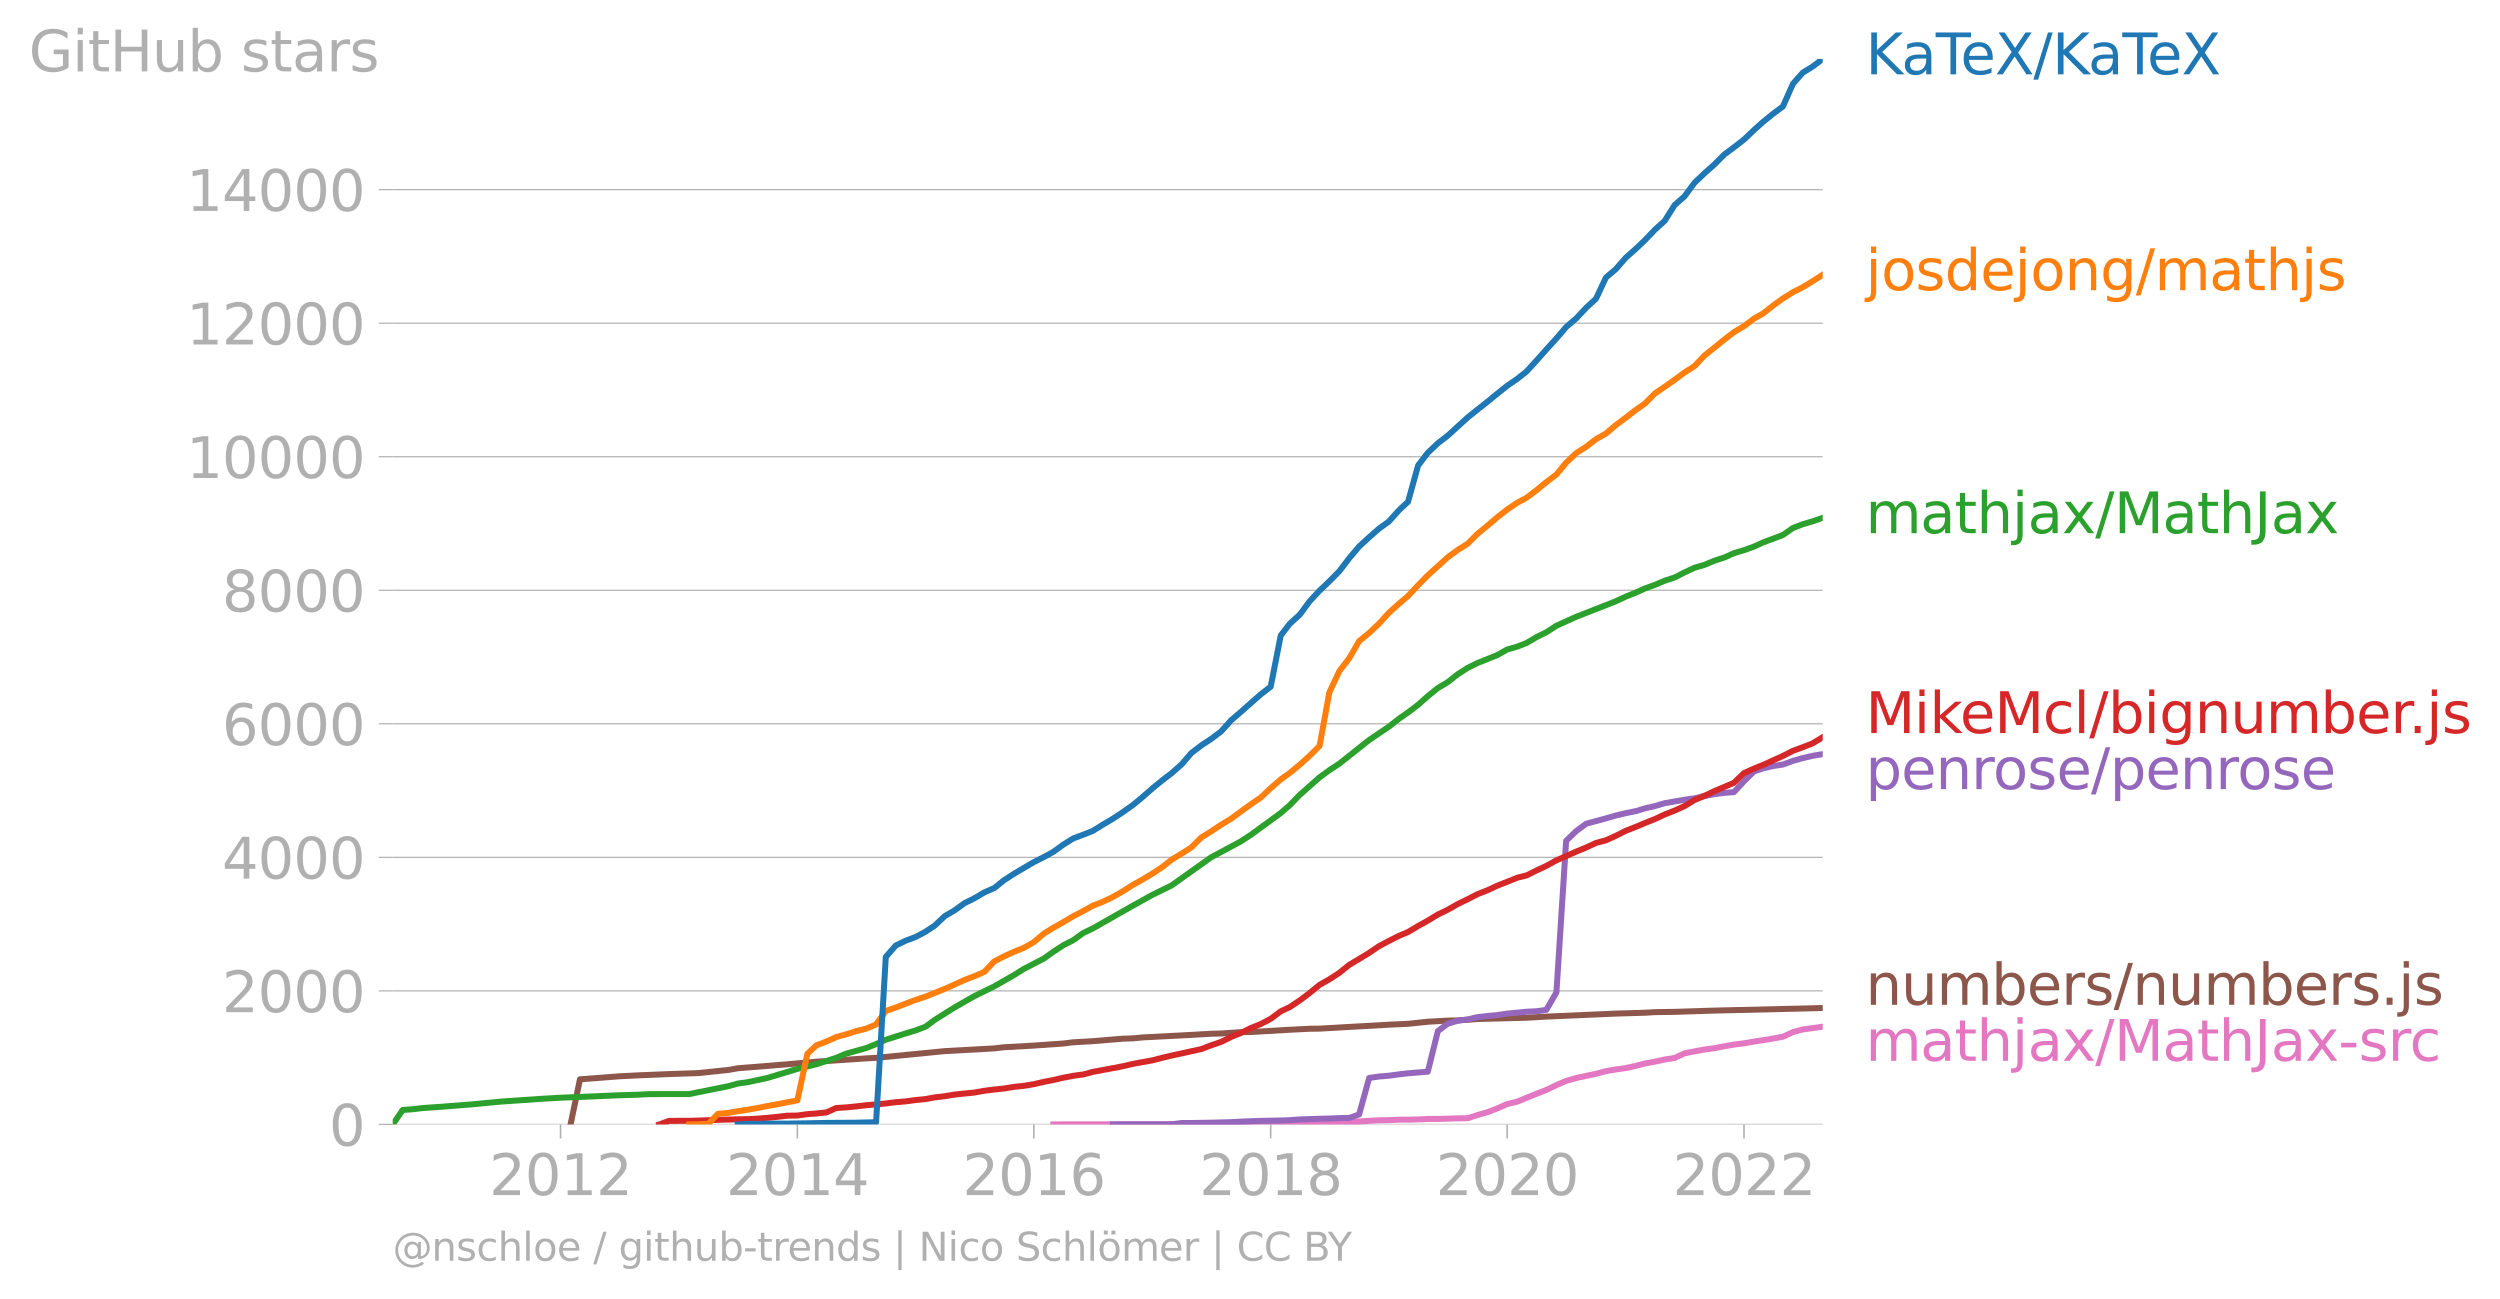 <svg xmlns:xlink="http://www.w3.org/1999/xlink" width="832.441" height="432.445" viewBox="0 0 624.331 324.334" xmlns="http://www.w3.org/2000/svg"><defs><style>*{stroke-linejoin:round;stroke-linecap:butt}</style></defs><g id="figure_1"><path d="M0 324.334h624.33V0H0v324.334z" style="fill:none" id="patch_1"/><g id="axes_1"><path d="M98.073 280.807h357.12V14.695H98.073v266.112z" style="fill:none" id="patch_2"/><g id="matplotlib.axis_1"><g id="xtick_1"><g id="line2d_1"><defs><path id="m570c931a01" d="M0 0v3.5" style="stroke:#b0b0b0;stroke-width:.4"/></defs><use xlink:href="#m570c931a01" x="139.983" y="280.807" style="fill:#b0b0b0;stroke:#b0b0b0;stroke-width:.4"/></g><g style="fill:#b0b0b0" transform="matrix(.14 0 0 -.14 122.168 298.445)" id="text_1"><defs><path id="DejaVuSans-32" d="M1228 531h2203V0H469v531q359 372 979 998 621 627 780 809 303 340 423 576 121 236 121 464 0 372-261 606-261 235-680 235-297 0-627-103-329-103-704-313v638q381 153 712 231 332 78 607 78 725 0 1156-363 431-362 431-968 0-288-108-546-107-257-392-607-78-91-497-524-418-433-1181-1211z" transform="scale(.016)"/><path id="DejaVuSans-30" d="M2034 4250q-487 0-733-480-245-479-245-1442 0-959 245-1439 246-480 733-480 491 0 736 480 246 480 246 1439 0 963-246 1442-245 480-736 480zm0 500q785 0 1199-621 414-620 414-1801 0-1178-414-1799Q2819-91 2034-91q-784 0-1198 620-414 621-414 1799 0 1181 414 1801 414 621 1198 621z" transform="scale(.016)"/><path id="DejaVuSans-31" d="M794 531h1031v3560L703 3866v575l1116 225h631V531h1031V0H794v531z" transform="scale(.016)"/></defs><use xlink:href="#DejaVuSans-32"/><use xlink:href="#DejaVuSans-30" x="63.623"/><use xlink:href="#DejaVuSans-31" x="127.246"/><use xlink:href="#DejaVuSans-32" x="190.869"/></g></g><g id="xtick_2"><use xlink:href="#m570c931a01" x="199.125" y="280.807" style="fill:#b0b0b0;stroke:#b0b0b0;stroke-width:.4" id="line2d_2"/><g style="fill:#b0b0b0" transform="matrix(.14 0 0 -.14 181.31 298.445)" id="text_2"><defs><path id="DejaVuSans-34" d="M2419 4116 825 1625h1594v2491zm-166 550h794V1625h666v-525h-666V0h-628v1100H313v609l1940 2957z" transform="scale(.016)"/></defs><use xlink:href="#DejaVuSans-32"/><use xlink:href="#DejaVuSans-30" x="63.623"/><use xlink:href="#DejaVuSans-31" x="127.246"/><use xlink:href="#DejaVuSans-34" x="190.869"/></g></g><g id="xtick_3"><use xlink:href="#m570c931a01" x="258.187" y="280.807" style="fill:#b0b0b0;stroke:#b0b0b0;stroke-width:.4" id="line2d_3"/><g style="fill:#b0b0b0" transform="matrix(.14 0 0 -.14 240.372 298.445)" id="text_3"><defs><path id="DejaVuSans-36" d="M2113 2584q-425 0-674-291-248-290-248-796 0-503 248-796 249-292 674-292t673 292q248 293 248 796 0 506-248 796-248 291-673 291zm1253 1979v-575q-238 112-480 171-242 60-480 60-625 0-955-422-329-422-376-1275 184 272 462 417 279 145 613 145 703 0 1111-427 408-426 408-1160 0-719-425-1154Q2819-91 2113-91q-810 0-1238 620-428 621-428 1799 0 1106 525 1764t1409 658q238 0 480-47t505-140z" transform="scale(.016)"/></defs><use xlink:href="#DejaVuSans-32"/><use xlink:href="#DejaVuSans-30" x="63.623"/><use xlink:href="#DejaVuSans-31" x="127.246"/><use xlink:href="#DejaVuSans-36" x="190.869"/></g></g><g id="xtick_4"><use xlink:href="#m570c931a01" x="317.329" y="280.807" style="fill:#b0b0b0;stroke:#b0b0b0;stroke-width:.4" id="line2d_4"/><g style="fill:#b0b0b0" transform="matrix(.14 0 0 -.14 299.514 298.445)" id="text_4"><defs><path id="DejaVuSans-38" d="M2034 2216q-450 0-708-241-257-241-257-662 0-422 257-663 258-241 708-241t709 242q260 243 260 662 0 421-258 662-257 241-711 241zm-631 268q-406 100-633 378-226 279-226 679 0 559 398 884 399 325 1092 325 697 0 1094-325t397-884q0-400-227-679-226-278-629-378 456-106 710-416 255-309 255-755 0-679-414-1042Q2806-91 2034-91q-771 0-1186 362-414 363-414 1042 0 446 256 755 257 310 713 416zm-231 997q0-362 226-565 227-203 636-203 407 0 636 203 230 203 230 565 0 363-230 566-229 203-636 203-409 0-636-203-226-203-226-566z" transform="scale(.016)"/></defs><use xlink:href="#DejaVuSans-32"/><use xlink:href="#DejaVuSans-30" x="63.623"/><use xlink:href="#DejaVuSans-31" x="127.246"/><use xlink:href="#DejaVuSans-38" x="190.869"/></g></g><g id="xtick_5"><use xlink:href="#m570c931a01" x="376.39" y="280.807" style="fill:#b0b0b0;stroke:#b0b0b0;stroke-width:.4" id="line2d_5"/><g style="fill:#b0b0b0" transform="matrix(.14 0 0 -.14 358.575 298.445)" id="text_5"><use xlink:href="#DejaVuSans-32"/><use xlink:href="#DejaVuSans-30" x="63.623"/><use xlink:href="#DejaVuSans-32" x="127.246"/><use xlink:href="#DejaVuSans-30" x="190.869"/></g></g><g id="xtick_6"><use xlink:href="#m570c931a01" x="435.533" y="280.807" style="fill:#b0b0b0;stroke:#b0b0b0;stroke-width:.4" id="line2d_6"/><g style="fill:#b0b0b0" transform="matrix(.14 0 0 -.14 417.718 298.445)" id="text_6"><use xlink:href="#DejaVuSans-32"/><use xlink:href="#DejaVuSans-30" x="63.623"/><use xlink:href="#DejaVuSans-32" x="127.246"/><use xlink:href="#DejaVuSans-32" x="190.869"/></g></g></g><g id="matplotlib.axis_2"><g id="ytick_1"><path d="M98.073 280.807h357.12" clip-path="url(#p7f2aa4c420)" style="fill:none;stroke:#b0b0b0;stroke-width:.3;stroke-linecap:square" id="line2d_7"/><g id="line2d_8"><defs><path id="m9848031524" d="M0 0h-3.5" style="stroke:#b0b0b0;stroke-width:.3"/></defs><use xlink:href="#m9848031524" x="98.073" y="280.807" style="fill:#b0b0b0;stroke:#b0b0b0;stroke-width:.3"/></g><use xlink:href="#DejaVuSans-30" style="fill:#b0b0b0" transform="matrix(.14 0 0 -.14 82.166 286.126)" id="text_7"/></g><g id="ytick_2"><path d="M98.073 247.457h357.12" clip-path="url(#p7f2aa4c420)" style="fill:none;stroke:#b0b0b0;stroke-width:.3;stroke-linecap:square" id="line2d_9"/><use xlink:href="#m9848031524" x="98.073" y="247.457" style="fill:#b0b0b0;stroke:#b0b0b0;stroke-width:.3" id="line2d_10"/><g style="fill:#b0b0b0" transform="matrix(.14 0 0 -.14 55.443 252.776)" id="text_8"><use xlink:href="#DejaVuSans-32"/><use xlink:href="#DejaVuSans-30" x="63.623"/><use xlink:href="#DejaVuSans-30" x="127.246"/><use xlink:href="#DejaVuSans-30" x="190.869"/></g></g><g id="ytick_3"><path d="M98.073 214.108h357.12" clip-path="url(#p7f2aa4c420)" style="fill:none;stroke:#b0b0b0;stroke-width:.3;stroke-linecap:square" id="line2d_11"/><use xlink:href="#m9848031524" x="98.073" y="214.108" style="fill:#b0b0b0;stroke:#b0b0b0;stroke-width:.3" id="line2d_12"/><g style="fill:#b0b0b0" transform="matrix(.14 0 0 -.14 55.443 219.427)" id="text_9"><use xlink:href="#DejaVuSans-34"/><use xlink:href="#DejaVuSans-30" x="63.623"/><use xlink:href="#DejaVuSans-30" x="127.246"/><use xlink:href="#DejaVuSans-30" x="190.869"/></g></g><g id="ytick_4"><path d="M98.073 180.758h357.12" clip-path="url(#p7f2aa4c420)" style="fill:none;stroke:#b0b0b0;stroke-width:.3;stroke-linecap:square" id="line2d_13"/><use xlink:href="#m9848031524" x="98.073" y="180.758" style="fill:#b0b0b0;stroke:#b0b0b0;stroke-width:.3" id="line2d_14"/><g style="fill:#b0b0b0" transform="matrix(.14 0 0 -.14 55.443 186.077)" id="text_10"><use xlink:href="#DejaVuSans-36"/><use xlink:href="#DejaVuSans-30" x="63.623"/><use xlink:href="#DejaVuSans-30" x="127.246"/><use xlink:href="#DejaVuSans-30" x="190.869"/></g></g><g id="ytick_5"><path d="M98.073 147.409h357.12" clip-path="url(#p7f2aa4c420)" style="fill:none;stroke:#b0b0b0;stroke-width:.3;stroke-linecap:square" id="line2d_15"/><use xlink:href="#m9848031524" x="98.073" y="147.409" style="fill:#b0b0b0;stroke:#b0b0b0;stroke-width:.3" id="line2d_16"/><g style="fill:#b0b0b0" transform="matrix(.14 0 0 -.14 55.443 152.728)" id="text_11"><use xlink:href="#DejaVuSans-38"/><use xlink:href="#DejaVuSans-30" x="63.623"/><use xlink:href="#DejaVuSans-30" x="127.246"/><use xlink:href="#DejaVuSans-30" x="190.869"/></g></g><g id="ytick_6"><path d="M98.073 114.06h357.12" clip-path="url(#p7f2aa4c420)" style="fill:none;stroke:#b0b0b0;stroke-width:.3;stroke-linecap:square" id="line2d_17"/><use xlink:href="#m9848031524" x="98.073" y="114.059" style="fill:#b0b0b0;stroke:#b0b0b0;stroke-width:.3" id="line2d_18"/><g style="fill:#b0b0b0" transform="matrix(.14 0 0 -.14 46.536 119.378)" id="text_12"><use xlink:href="#DejaVuSans-31"/><use xlink:href="#DejaVuSans-30" x="63.623"/><use xlink:href="#DejaVuSans-30" x="127.246"/><use xlink:href="#DejaVuSans-30" x="190.869"/><use xlink:href="#DejaVuSans-30" x="254.492"/></g></g><g id="ytick_7"><path d="M98.073 80.71h357.12" clip-path="url(#p7f2aa4c420)" style="fill:none;stroke:#b0b0b0;stroke-width:.3;stroke-linecap:square" id="line2d_19"/><use xlink:href="#m9848031524" x="98.073" y="80.71" style="fill:#b0b0b0;stroke:#b0b0b0;stroke-width:.3" id="line2d_20"/><g style="fill:#b0b0b0" transform="matrix(.14 0 0 -.14 46.536 86.029)" id="text_13"><use xlink:href="#DejaVuSans-31"/><use xlink:href="#DejaVuSans-32" x="63.623"/><use xlink:href="#DejaVuSans-30" x="127.246"/><use xlink:href="#DejaVuSans-30" x="190.869"/><use xlink:href="#DejaVuSans-30" x="254.492"/></g></g><g id="ytick_8"><path d="M98.073 47.36h357.12" clip-path="url(#p7f2aa4c420)" style="fill:none;stroke:#b0b0b0;stroke-width:.3;stroke-linecap:square" id="line2d_21"/><use xlink:href="#m9848031524" x="98.073" y="47.361" style="fill:#b0b0b0;stroke:#b0b0b0;stroke-width:.3" id="line2d_22"/><g style="fill:#b0b0b0" transform="matrix(.14 0 0 -.14 46.536 52.68)" id="text_14"><use xlink:href="#DejaVuSans-31"/><use xlink:href="#DejaVuSans-34" x="63.623"/><use xlink:href="#DejaVuSans-30" x="127.246"/><use xlink:href="#DejaVuSans-30" x="190.869"/><use xlink:href="#DejaVuSans-30" x="254.492"/></g></g><g style="fill:#b0b0b0" transform="matrix(.14 0 0 -.14 7.2 17.838)" id="text_15"><defs><path id="DejaVuSans-47" d="M3809 666v1253H2778v519h1656V434q-365-259-806-392-440-133-940-133-1094 0-1712 639-617 640-617 1780 0 1144 617 1783 618 639 1712 639 456 0 867-113 411-112 758-331v-672q-350 297-744 447t-828 150q-857 0-1287-478-429-478-429-1425 0-944 429-1422 430-478 1287-478 334 0 596 58 263 58 472 180z" transform="scale(.016)"/><path id="DejaVuSans-69" d="M603 3500h575V0H603v3500zm0 1363h575v-729H603v729z" transform="scale(.016)"/><path id="DejaVuSans-74" d="M1172 4494v-994h1184v-447H1172V1153q0-428 117-550t477-122h590V0h-590q-666 0-919 248-253 249-253 905v1900H172v447h422v994h578z" transform="scale(.016)"/><path id="DejaVuSans-48" d="M628 4666h631V2753h2294v1913h631V0h-631v2222H1259V0H628v4666z" transform="scale(.016)"/><path id="DejaVuSans-75" d="M544 1381v2119h575V1403q0-497 193-746 194-248 582-248 465 0 735 297 271 297 271 810v1984h575V0h-575v538q-209-319-486-474-276-155-642-155-603 0-916 375-312 375-312 1097zm1447 2203z" transform="scale(.016)"/><path id="DejaVuSans-62" d="M3116 1747q0 634-261 995t-717 361q-457 0-718-361t-261-995q0-634 261-995t718-361q456 0 717 361t261 995zM1159 2969q182 312 458 463 277 152 661 152 638 0 1036-506 399-506 399-1331T3314 415Q2916-91 2278-91q-384 0-661 152-276 152-458 464V0H581v4863h578V2969z" transform="scale(.016)"/><path id="DejaVuSans-73" d="M2834 3397v-544q-243 125-506 187-262 63-544 63-428 0-642-131t-214-394q0-200 153-314t616-217l197-44q612-131 870-370t258-667q0-488-386-773Q2250-91 1575-91q-281 0-586 55T347 128v594q319-166 628-249 309-82 613-82 406 0 624 139 219 139 219 392 0 234-158 359-157 125-692 241l-200 47q-534 112-772 345-237 233-237 639 0 494 350 762 350 269 994 269 318 0 599-47 282-46 519-140z" transform="scale(.016)"/><path id="DejaVuSans-61" d="M2194 1759q-697 0-966-159t-269-544q0-306 202-486 202-179 548-179 479 0 768 339t289 901v128h-572zm1147 238V0h-575v531q-197-318-491-470T1556-91q-537 0-855 302-317 302-317 808 0 590 395 890 396 300 1180 300h807v57q0 397-261 614t-733 217q-300 0-585-72-284-72-546-216v532q315 122 612 182 297 61 578 61 760 0 1135-394 375-393 375-1193z" transform="scale(.016)"/><path id="DejaVuSans-72" d="M2631 2963q-97 56-211 82-114 27-251 27-488 0-749-317t-261-911V0H581v3500h578v-544q182 319 472 473 291 155 707 155 59 0 131-8 72-7 159-23l3-590z" transform="scale(.016)"/></defs><use xlink:href="#DejaVuSans-47"/><use xlink:href="#DejaVuSans-69" x="77.49"/><use xlink:href="#DejaVuSans-74" x="105.273"/><use xlink:href="#DejaVuSans-48" x="144.482"/><use xlink:href="#DejaVuSans-75" x="219.678"/><use xlink:href="#DejaVuSans-62" x="283.057"/><use xlink:href="#DejaVuSans-20" x="346.533"/><use xlink:href="#DejaVuSans-73" x="378.32"/><use xlink:href="#DejaVuSans-74" x="430.42"/><use xlink:href="#DejaVuSans-61" x="469.629"/><use xlink:href="#DejaVuSans-72" x="530.908"/><use xlink:href="#DejaVuSans-73" x="572.021"/></g></g><path d="m263.04 280.807 2.509-.017H290.306l2.266-.017H297.507l2.508-.033 2.427-.017 2.508-.016 2.508-.034h2.428l2.508-.033 2.427-.05 2.508-.067h2.508l2.265-.1 2.509-.066 2.427-.05 2.508-.017 2.427-.1 2.508-.067 2.508-.05 2.427-.017 2.508-.15 2.428-.133 2.508-.033 2.508-.117h2.265l2.508-.067 2.427-.117h2.509l2.427-.066 2.508-.084 2.508-.033 2.427-.784 2.508-.717 2.427-.933 2.508-1.101 2.509-.6 2.346-.967 2.508-1.018 2.427-.95 2.508-1.2 2.427-1.051 2.509-.717 2.508-.55 2.427-.5 2.508-.684 2.427-.4 2.508-.35 2.508-.551 2.266-.6 2.508-.45 2.427-.534 2.508-.4 2.427-1.134 2.508-.5 2.508-.467 2.428-.317 2.508-.484 2.427-.433 2.508-.317 2.508-.434 2.265-.35 2.508-.417 2.428-.433 2.508-1.167 2.427-.65 2.508-.35 2.508-.351" clip-path="url(#p7f2aa4c420)" style="fill:none;stroke:#e377c2;stroke-width:1.5;stroke-linecap:square" id="line2d_23"/><path d="m142.49 280.807 2.347-11.272 9.87-.75 5.017-.25 7.362-.301 7.282-.25 4.935-.517 2.508-.25 2.427-.434 12.379-1 7.281-.65 12.38-.818 2.507-.133 17.152-1.684 12.379-.684 2.427-.283 7.444-.417 7.362-.517 2.427-.3 4.935-.284 5.017-.416 2.427-.2 2.508-.084 2.427-.233 12.217-.634 4.935-.284 2.508-.066 4.936-.334 2.508-.033 9.708-.567 4.936-.25 2.508-.033 17.314-.984 4.773-.217 4.935-.517 4.936-.283 2.508-.05 4.935-.35 12.298-.317 4.935-.284 17.314-.75 7.282-.217 2.508-.15 4.935-.067 9.87-.317 22.088-.517 5.016-.133h0" clip-path="url(#p7f2aa4c420)" style="fill:none;stroke:#8c564b;stroke-width:1.5;stroke-linecap:square" id="line2d_24"/><path d="m277.928 280.807 2.427-.034h12.217l2.508-.316h2.427l2.508-.05 2.427-.034 2.508-.066 2.508-.067 2.428-.134 2.508-.1 2.427-.083 2.508-.05 2.508-.05 2.265-.083 2.509-.184 2.427-.083 2.508-.084 2.427-.05 2.508-.116 2.508-.034 2.427-.883 2.508-9.105 2.428-.35 2.508-.217 2.508-.333 2.265-.267 2.508-.2 2.427-.2 2.509-10.122 2.427-1.85 2.508-.751 2.508-.317 2.427-.584 2.508-.283 2.427-.217 2.508-.383 2.509-.234 2.346-.233 2.508-.117 2.427-.367 2.508-4.352 2.427-37.851 2.509-2.418 2.508-1.851 2.427-.65 2.508-.684 2.427-.7 2.508-.6 2.508-.501 2.266-.684 2.508-.583 2.427-.717 2.508-.434 2.427-.417 2.508-.367 2.508-.567 2.428-.466 2.508-.334 2.427-.183 2.508-2.718 2.508-2.468 2.265-.75 2.508-.584 2.428-.367 2.508-.917 2.427-.684 2.508-.583 2.508-.417" clip-path="url(#p7f2aa4c420)" style="fill:none;stroke:#9467bd;stroke-width:1.5;stroke-linecap:square" id="line2d_25"/><g style="fill:#1f77b4" transform="matrix(.14 0 0 -.14 465.907 18.558)" id="text_16"><defs><path id="DejaVuSans-4b" d="M628 4666h631V2694l2094 1972h813L1850 2491 4331 0h-831L1259 2247V0H628v4666z" transform="scale(.016)"/><path id="DejaVuSans-54" d="M-19 4666h3947v-532H2272V0h-634v4134H-19v532z" transform="scale(.016)"/><path id="DejaVuSans-65" d="M3597 1894v-281H953q38-594 358-905t892-311q331 0 642 81t618 244V178Q3153 47 2828-22t-659-69q-838 0-1327 487-489 488-489 1320 0 859 464 1363 464 505 1252 505 706 0 1117-455 411-454 411-1235zm-575 169q-6 471-264 752-258 282-683 282-481 0-770-272t-333-766l2050 4z" transform="scale(.016)"/><path id="DejaVuSans-58" d="M403 4666h678l1160-1735 1165 1735h678L2584 2425 4184 0h-678L2194 1984 872 0H191l1665 2491L403 4666z" transform="scale(.016)"/><path id="DejaVuSans-2f" d="M1625 4666h531L531-594H0l1625 5260z" transform="scale(.016)"/></defs><use xlink:href="#DejaVuSans-4b"/><use xlink:href="#DejaVuSans-61" x="63.826"/><use xlink:href="#DejaVuSans-54" x="125.105"/><use xlink:href="#DejaVuSans-65" x="169.189"/><use xlink:href="#DejaVuSans-58" x="230.713"/><use xlink:href="#DejaVuSans-2f" x="299.219"/><use xlink:href="#DejaVuSans-4b" x="332.91"/><use xlink:href="#DejaVuSans-61" x="396.736"/><use xlink:href="#DejaVuSans-54" x="458.016"/><use xlink:href="#DejaVuSans-65" x="502.1"/><use xlink:href="#DejaVuSans-58" x="563.623"/></g><g style="fill:#ff7f0e" transform="matrix(.14 0 0 -.14 465.907 72.467)" id="text_17"><defs><path id="DejaVuSans-6a" d="M603 3500h575V-63q0-668-255-968-254-300-820-300h-219v487H38q328 0 446 152Q603-541 603-63v3563zm0 1363h575v-729H603v729z" transform="scale(.016)"/><path id="DejaVuSans-6f" d="M1959 3097q-462 0-731-361t-269-989q0-628 267-989 268-361 733-361 460 0 728 362 269 363 269 988 0 622-269 986-268 364-728 364zm0 487q750 0 1178-488 429-487 429-1349 0-859-429-1349Q2709-91 1959-91q-753 0-1180 489-426 490-426 1349 0 862 426 1349 427 488 1180 488z" transform="scale(.016)"/><path id="DejaVuSans-64" d="M2906 2969v1894h575V0h-575v525q-181-312-458-464-276-152-664-152-634 0-1033 506-398 507-398 1332t398 1331q399 506 1033 506 388 0 664-152 277-151 458-463zM947 1747q0-634 261-995t717-361q456 0 718 361 263 361 263 995t-263 995q-262 361-718 361t-717-361q-261-361-261-995z" transform="scale(.016)"/><path id="DejaVuSans-6e" d="M3513 2113V0h-575v2094q0 497-194 743-194 247-581 247-466 0-735-297-269-296-269-809V0H581v3500h578v-544q207 316 486 472 280 156 646 156 603 0 912-373 310-373 310-1098z" transform="scale(.016)"/><path id="DejaVuSans-67" d="M2906 1791q0 625-258 968-257 344-723 344-462 0-720-344-258-343-258-968 0-622 258-966t720-344q466 0 723 344 258 344 258 966zm575-1357q0-893-397-1329-396-436-1215-436-303 0-572 45t-522 139v559q253-137 500-202 247-66 503-66 566 0 847 295t281 892v285q-178-310-456-463T1784 0Q1141 0 747 490 353 981 353 1791q0 812 394 1302 394 491 1037 491 388 0 666-153t456-462v531h575V434z" transform="scale(.016)"/><path id="DejaVuSans-6d" d="M3328 2828q216 388 516 572t706 184q547 0 844-383 297-382 297-1088V0h-578v2094q0 503-179 746-178 244-543 244-447 0-707-297-259-296-259-809V0h-578v2094q0 506-178 748t-550 242q-441 0-701-298-259-298-259-808V0H581v3500h578v-544q197 322 472 475t653 153q382 0 649-194 267-193 395-562z" transform="scale(.016)"/><path id="DejaVuSans-68" d="M3513 2113V0h-575v2094q0 497-194 743-194 247-581 247-466 0-735-297-269-296-269-809V0H581v4863h578V2956q207 316 486 472 280 156 646 156 603 0 912-373 310-373 310-1098z" transform="scale(.016)"/></defs><use xlink:href="#DejaVuSans-6a"/><use xlink:href="#DejaVuSans-6f" x="27.783"/><use xlink:href="#DejaVuSans-73" x="88.965"/><use xlink:href="#DejaVuSans-64" x="141.064"/><use xlink:href="#DejaVuSans-65" x="204.541"/><use xlink:href="#DejaVuSans-6a" x="266.064"/><use xlink:href="#DejaVuSans-6f" x="293.848"/><use xlink:href="#DejaVuSans-6e" x="355.029"/><use xlink:href="#DejaVuSans-67" x="418.408"/><use xlink:href="#DejaVuSans-2f" x="481.885"/><use xlink:href="#DejaVuSans-6d" x="515.576"/><use xlink:href="#DejaVuSans-61" x="612.988"/><use xlink:href="#DejaVuSans-74" x="674.268"/><use xlink:href="#DejaVuSans-68" x="713.477"/><use xlink:href="#DejaVuSans-6a" x="776.855"/><use xlink:href="#DejaVuSans-73" x="804.639"/></g><g style="fill:#2ca02c" transform="matrix(.14 0 0 -.14 465.907 133.163)" id="text_18"><defs><path id="DejaVuSans-78" d="M3513 3500 2247 1797 3578 0h-678L1881 1375 863 0H184l1360 1831L300 3500h678l928-1247 928 1247h679z" transform="scale(.016)"/><path id="DejaVuSans-4d" d="M628 4666h941l1190-3175 1197 3175h941V0h-616v4097L3078 897h-634L1241 4097V0H628v4666z" transform="scale(.016)"/><path id="DejaVuSans-4a" d="M628 4666h631V325q0-844-320-1225T-91-1281h-240v531h197q418 0 590 235 172 234 172 840v4341z" transform="scale(.016)"/></defs><use xlink:href="#DejaVuSans-6d"/><use xlink:href="#DejaVuSans-61" x="97.412"/><use xlink:href="#DejaVuSans-74" x="158.691"/><use xlink:href="#DejaVuSans-68" x="197.9"/><use xlink:href="#DejaVuSans-6a" x="261.279"/><use xlink:href="#DejaVuSans-61" x="289.063"/><use xlink:href="#DejaVuSans-78" x="350.342"/><use xlink:href="#DejaVuSans-2f" x="409.521"/><use xlink:href="#DejaVuSans-4d" x="443.213"/><use xlink:href="#DejaVuSans-61" x="529.492"/><use xlink:href="#DejaVuSans-74" x="590.771"/><use xlink:href="#DejaVuSans-68" x="629.98"/><use xlink:href="#DejaVuSans-4a" x="693.359"/><use xlink:href="#DejaVuSans-61" x="722.852"/><use xlink:href="#DejaVuSans-78" x="784.131"/></g><g style="fill:#d62728" transform="matrix(.14 0 0 -.14 465.907 183.074)" id="text_19"><defs><path id="DejaVuSans-6b" d="M581 4863h578V1991l1716 1509h734L1753 1863 3688 0h-750L1159 1709V0H581v4863z" transform="scale(.016)"/><path id="DejaVuSans-63" d="M3122 3366v-538q-244 135-489 202t-495 67q-560 0-870-355-309-354-309-995t309-996q310-354 870-354 250 0 495 67t489 202V134Q2881 22 2623-34q-257-57-548-57-791 0-1257 497-465 497-465 1341 0 856 470 1346 471 491 1290 491 265 0 518-55 253-54 491-163z" transform="scale(.016)"/><path id="DejaVuSans-6c" d="M603 4863h575V0H603v4863z" transform="scale(.016)"/><path id="DejaVuSans-2e" d="M684 794h660V0H684v794z" transform="scale(.016)"/></defs><use xlink:href="#DejaVuSans-4d"/><use xlink:href="#DejaVuSans-69" x="86.279"/><use xlink:href="#DejaVuSans-6b" x="114.063"/><use xlink:href="#DejaVuSans-65" x="168.348"/><use xlink:href="#DejaVuSans-4d" x="229.871"/><use xlink:href="#DejaVuSans-63" x="316.15"/><use xlink:href="#DejaVuSans-6c" x="371.131"/><use xlink:href="#DejaVuSans-2f" x="398.914"/><use xlink:href="#DejaVuSans-62" x="432.605"/><use xlink:href="#DejaVuSans-69" x="496.082"/><use xlink:href="#DejaVuSans-67" x="523.865"/><use xlink:href="#DejaVuSans-6e" x="587.342"/><use xlink:href="#DejaVuSans-75" x="650.721"/><use xlink:href="#DejaVuSans-6d" x="714.1"/><use xlink:href="#DejaVuSans-62" x="811.512"/><use xlink:href="#DejaVuSans-65" x="874.988"/><use xlink:href="#DejaVuSans-72" x="936.512"/><use xlink:href="#DejaVuSans-2e" x="968.5"/><use xlink:href="#DejaVuSans-6a" x="1000.287"/><use xlink:href="#DejaVuSans-73" x="1028.07"/></g><g style="fill:#9467bd" transform="matrix(.14 0 0 -.14 465.907 197.074)" id="text_20"><defs><path id="DejaVuSans-70" d="M1159 525v-1856H581v4831h578v-531q182 312 458 463 277 152 661 152 638 0 1036-506 399-506 399-1331T3314 415Q2916-91 2278-91q-384 0-661 152-276 152-458 464zm1957 1222q0 634-261 995t-717 361q-457 0-718-361t-261-995q0-634 261-995t718-361q456 0 717 361t261 995z" transform="scale(.016)"/></defs><use xlink:href="#DejaVuSans-70"/><use xlink:href="#DejaVuSans-65" x="63.477"/><use xlink:href="#DejaVuSans-6e" x="125"/><use xlink:href="#DejaVuSans-72" x="188.379"/><use xlink:href="#DejaVuSans-6f" x="227.242"/><use xlink:href="#DejaVuSans-73" x="288.424"/><use xlink:href="#DejaVuSans-65" x="340.523"/><use xlink:href="#DejaVuSans-2f" x="402.047"/><use xlink:href="#DejaVuSans-70" x="435.738"/><use xlink:href="#DejaVuSans-65" x="499.215"/><use xlink:href="#DejaVuSans-6e" x="560.738"/><use xlink:href="#DejaVuSans-72" x="624.117"/><use xlink:href="#DejaVuSans-6f" x="662.98"/><use xlink:href="#DejaVuSans-73" x="724.162"/><use xlink:href="#DejaVuSans-65" x="776.262"/></g><g style="fill:#8c564b" transform="matrix(.14 0 0 -.14 465.907 250.924)" id="text_21"><use xlink:href="#DejaVuSans-6e"/><use xlink:href="#DejaVuSans-75" x="63.379"/><use xlink:href="#DejaVuSans-6d" x="126.758"/><use xlink:href="#DejaVuSans-62" x="224.17"/><use xlink:href="#DejaVuSans-65" x="287.646"/><use xlink:href="#DejaVuSans-72" x="349.17"/><use xlink:href="#DejaVuSans-73" x="390.283"/><use xlink:href="#DejaVuSans-2f" x="442.383"/><use xlink:href="#DejaVuSans-6e" x="476.074"/><use xlink:href="#DejaVuSans-75" x="539.453"/><use xlink:href="#DejaVuSans-6d" x="602.832"/><use xlink:href="#DejaVuSans-62" x="700.244"/><use xlink:href="#DejaVuSans-65" x="763.721"/><use xlink:href="#DejaVuSans-72" x="825.244"/><use xlink:href="#DejaVuSans-73" x="866.357"/><use xlink:href="#DejaVuSans-2e" x="918.457"/><use xlink:href="#DejaVuSans-6a" x="950.244"/><use xlink:href="#DejaVuSans-73" x="978.027"/></g><g style="fill:#e377c2" transform="matrix(.14 0 0 -.14 465.907 264.924)" id="text_22"><defs><path id="DejaVuSans-2d" d="M313 2009h1684v-512H313v512z" transform="scale(.016)"/></defs><use xlink:href="#DejaVuSans-6d"/><use xlink:href="#DejaVuSans-61" x="97.412"/><use xlink:href="#DejaVuSans-74" x="158.691"/><use xlink:href="#DejaVuSans-68" x="197.9"/><use xlink:href="#DejaVuSans-6a" x="261.279"/><use xlink:href="#DejaVuSans-61" x="289.063"/><use xlink:href="#DejaVuSans-78" x="350.342"/><use xlink:href="#DejaVuSans-2f" x="409.521"/><use xlink:href="#DejaVuSans-4d" x="443.213"/><use xlink:href="#DejaVuSans-61" x="529.492"/><use xlink:href="#DejaVuSans-74" x="590.771"/><use xlink:href="#DejaVuSans-68" x="629.98"/><use xlink:href="#DejaVuSans-4a" x="693.359"/><use xlink:href="#DejaVuSans-61" x="722.852"/><use xlink:href="#DejaVuSans-78" x="784.131"/><use xlink:href="#DejaVuSans-2d" x="843.311"/><use xlink:href="#DejaVuSans-73" x="879.395"/><use xlink:href="#DejaVuSans-72" x="931.494"/><use xlink:href="#DejaVuSans-63" x="970.357"/></g><g style="fill:#b0b0b0" transform="matrix(.097 0 0 -.097 98.073 314.843)" id="text_23"><defs><path id="DejaVuSans-40" d="M2381 1678q0-447 222-702 222-254 610-254 384 0 604 256 221 256 221 700 0 438-225 695-225 258-607 258-378 0-602-256-223-256-223-697zm1703-934q-187-241-429-355t-564-114q-538 0-874 389t-336 1014q0 625 337 1015 338 391 873 391 322 0 565-117 244-117 428-354v409h447V722q457 69 714 417 258 349 258 902 0 334-99 628-98 294-298 544-325 409-792 626t-1017 217q-384 0-738-102-353-101-653-301-490-319-767-836-276-517-276-1120 0-497 179-932 180-434 521-765 328-325 759-495 431-171 922-171 403 0 792 136t714 389l281-347q-390-303-851-464t-936-161q-578 0-1091 205-512 205-912 595Q841 78 631 592q-209 514-209 1105 0 569 212 1084 213 516 607 907 403 396 931 607t1119 211q662 0 1229-272 568-271 952-771 234-307 357-666 124-359 124-744 0-822-497-1297T4084 263v481z" transform="scale(.016)"/><path id="DejaVuSans-7c" d="M1344 4891v-6400H813v6400h531z" transform="scale(.016)"/><path id="DejaVuSans-4e" d="M628 4666h850L3547 763v3903h612V0h-850L1241 3903V0H628v4666z" transform="scale(.016)"/><path id="DejaVuSans-53" d="M3425 4513v-616q-359 172-678 256-319 85-616 85-515 0-795-200t-280-569q0-310 186-468 186-157 705-254l381-78q706-135 1042-474t336-907q0-679-455-1029Q2797-91 1919-91q-331 0-705 75-373 75-773 222v650q384-215 753-325 369-109 725-109 540 0 834 212 294 213 294 607 0 343-211 537t-692 291l-385 75q-706 140-1022 440-315 300-315 835 0 619 436 975t1201 356q329 0 669-60 341-59 697-177z" transform="scale(.016)"/><path id="DejaVuSans-f6" d="M1959 3097q-462 0-731-361t-269-989q0-628 267-989 268-361 733-361 460 0 728 362 269 363 269 988 0 622-269 986-268 364-728 364zm0 487q750 0 1178-488 429-487 429-1349 0-859-429-1349Q2709-91 1959-91q-753 0-1180 489-426 490-426 1349 0 862 426 1349 427 488 1180 488zm295 1266h634v-631h-634v631zm-1222 0h634v-631h-634v631z" transform="scale(.016)"/><path id="DejaVuSans-43" d="M4122 4306v-665q-319 297-680 443-361 147-767 147-800 0-1225-489t-425-1414q0-922 425-1411t1225-489q406 0 767 147t680 444V359q-331-225-702-338-370-112-782-112-1060 0-1670 648-609 649-609 1771 0 1125 609 1773 610 649 1670 649 418 0 788-111 371-111 696-333z" transform="scale(.016)"/><path id="DejaVuSans-42" d="M1259 2228V519h1013q509 0 754 211 246 211 246 645 0 438-246 645-245 208-754 208H1259zm0 1919V2741h935q462 0 688 173 227 174 227 530 0 353-227 528-226 175-688 175h-935zm-631 519h1613q722 0 1112-300 391-300 391-853 0-429-200-682t-588-315q466-100 724-418 258-317 258-792 0-625-425-966Q3088 0 2303 0H628v4666z" transform="scale(.016)"/><path id="DejaVuSans-59" d="M-13 4666h679l1293-1919 1285 1919h678L2272 2222V0h-634v2222L-13 4666z" transform="scale(.016)"/></defs><use xlink:href="#DejaVuSans-40"/><use xlink:href="#DejaVuSans-6e" x="100"/><use xlink:href="#DejaVuSans-73" x="163.379"/><use xlink:href="#DejaVuSans-63" x="215.479"/><use xlink:href="#DejaVuSans-68" x="270.459"/><use xlink:href="#DejaVuSans-6c" x="333.838"/><use xlink:href="#DejaVuSans-6f" x="361.621"/><use xlink:href="#DejaVuSans-65" x="422.803"/><use xlink:href="#DejaVuSans-20" x="484.326"/><use xlink:href="#DejaVuSans-2f" x="516.113"/><use xlink:href="#DejaVuSans-20" x="549.805"/><use xlink:href="#DejaVuSans-67" x="581.592"/><use xlink:href="#DejaVuSans-69" x="645.068"/><use xlink:href="#DejaVuSans-74" x="672.852"/><use xlink:href="#DejaVuSans-68" x="712.061"/><use xlink:href="#DejaVuSans-75" x="775.439"/><use xlink:href="#DejaVuSans-62" x="838.818"/><use xlink:href="#DejaVuSans-2d" x="902.295"/><use xlink:href="#DejaVuSans-74" x="938.379"/><use xlink:href="#DejaVuSans-72" x="977.588"/><use xlink:href="#DejaVuSans-65" x="1016.451"/><use xlink:href="#DejaVuSans-6e" x="1077.975"/><use xlink:href="#DejaVuSans-64" x="1141.354"/><use xlink:href="#DejaVuSans-73" x="1204.83"/><use xlink:href="#DejaVuSans-20" x="1256.93"/><use xlink:href="#DejaVuSans-7c" x="1288.717"/><use xlink:href="#DejaVuSans-20" x="1322.408"/><use xlink:href="#DejaVuSans-4e" x="1354.195"/><use xlink:href="#DejaVuSans-69" x="1429"/><use xlink:href="#DejaVuSans-63" x="1456.783"/><use xlink:href="#DejaVuSans-6f" x="1511.764"/><use xlink:href="#DejaVuSans-20" x="1572.945"/><use xlink:href="#DejaVuSans-53" x="1604.732"/><use xlink:href="#DejaVuSans-63" x="1668.209"/><use xlink:href="#DejaVuSans-68" x="1723.189"/><use xlink:href="#DejaVuSans-6c" x="1786.568"/><use xlink:href="#DejaVuSans-f6" x="1814.352"/><use xlink:href="#DejaVuSans-6d" x="1875.533"/><use xlink:href="#DejaVuSans-65" x="1972.945"/><use xlink:href="#DejaVuSans-72" x="2034.469"/><use xlink:href="#DejaVuSans-20" x="2075.582"/><use xlink:href="#DejaVuSans-7c" x="2107.369"/><use xlink:href="#DejaVuSans-20" x="2141.061"/><use xlink:href="#DejaVuSans-43" x="2172.848"/><use xlink:href="#DejaVuSans-43" x="2242.672"/><use xlink:href="#DejaVuSans-20" x="2312.496"/><use xlink:href="#DejaVuSans-42" x="2344.283"/><use xlink:href="#DejaVuSans-59" x="2407.387"/></g><path d="m164.659 280.807 2.427-.884 2.508-.017h2.508l2.266-.066 2.508-.084 2.427-.1 2.508-.066 2.427-.067 2.508-.034 2.508-.133 2.428-.2 2.508-.25 2.427-.284 2.508-.033 2.508-.35 2.265-.167 2.509-.267 2.427-1.1 2.508-.15 2.427-.25 2.508-.284 2.508-.217 2.427-.233 2.508-.317 2.428-.2 2.508-.333 2.508-.25 2.265-.417 2.508-.3 2.427-.4 2.509-.268 2.427-.233 2.508-.45 2.508-.317 2.427-.25 2.508-.417 2.427-.25 2.509-.417 2.508-.584 2.346-.45 2.508-.584 2.427-.466 2.508-.334 2.427-.65 2.509-.467 2.508-.467 2.427-.467 2.508-.584 2.427-.45 2.508-.45 2.508-.65 2.266-.534 2.508-.55 2.427-.534 2.508-.55 2.427-.934 2.508-.85 2.508-1.25 2.428-.985 2.508-1.234 2.427-.983 2.508-1.318 2.508-1.867 2.265-1.067 2.509-1.668 2.427-1.834 2.508-2.051 2.427-1.367 2.508-1.635 2.508-2.017 2.427-1.434 2.508-1.534 2.428-1.651 2.508-1.334 2.508-1.267 2.265-.95 2.508-1.502 2.427-1.333 2.509-1.535 2.427-1.167 2.508-1.434 2.508-1.217 2.427-1.25 2.508-.984 2.427-1.134 2.508-.984 2.509-1.017 2.346-.584 2.508-1.25 2.427-1.134 2.508-1.384 2.427-1.051 2.509-1.117 2.508-1.034 2.427-1.134 2.508-.667 2.427-1.1 2.508-1.268 2.508-.983 2.266-.95 2.508-1.001 2.427-1.134 2.508-.984 2.427-1.1 2.508-1.518 2.508-1.067 2.428-1.15 2.508-1.068 2.427-1.034 2.508-2.418 2.508-1.134 2.265-.917 2.508-1.134 2.428-1.1 2.508-1.284 2.427-.884 2.508-.984 2.508-1.534" clip-path="url(#p7f2aa4c420)" style="fill:none;stroke:#d62728;stroke-width:1.5;stroke-linecap:square" id="line2d_26"/><path d="m98.073 280.807 2.508-3.619 2.427-.166 2.508-.3 4.936-.35 7.281-.568 7.363-.7 9.951-.684 4.936-.283 14.724-.617 5.017-.15 2.427-.134 9.951-.016 9.709-1.951 2.427-.667 2.508-.35 4.936-1.068 7.443-2.25 4.773-1.168 4.936-1.6 2.508-1.051 4.935-1.367 2.508-1 2.427-1.101 4.936-1.568 2.508-.75 2.508-.95 2.265-1.685 4.935-3.101 4.936-2.818 5.016-2.468 4.935-2.818 2.427-1.518 5.017-2.6 2.346-1.685 2.508-1.634 2.427-1.234 2.508-1.801 2.427-1.167 9.952-5.653 4.935-2.735 4.774-2.334 9.87-7.02 7.444-4.002 2.508-1.634 7.443-5.436 2.265-1.968 2.509-2.584 4.935-4.37 2.427-1.767 2.508-1.65 4.935-3.919 2.508-1.984 4.936-3.335 2.508-1.968 2.265-1.584 2.508-1.9 2.427-2.152 2.509-2.034 2.427-1.45 2.508-1.969 2.508-1.617 2.427-1.2 4.935-1.985 2.508-1.4 2.509-.718 2.346-.917 2.508-1.484 2.427-1.2 2.508-1.618 4.936-2.234 9.87-3.869 2.508-1.167 2.508-1 2.266-1.034 2.508-.9 2.427-1.035 2.508-.817 2.427-1.25 2.508-1.167 2.508-.734 2.428-1.017 2.508-.817 2.427-1.084 2.508-.75 2.508-.901 2.265-1.034 4.936-1.85 2.508-1.752 2.427-.933 2.508-.734 2.508-.884h0" clip-path="url(#p7f2aa4c420)" style="fill:none;stroke:#2ca02c;stroke-width:1.5;stroke-linecap:square" id="line2d_27"/><path d="m172.102 280.807 2.266-.034 2.508-.116 2.427-2.502 2.508-.216 2.427-.434 2.508-.367 2.508-.45 2.428-.483 2.508-.45 2.427-.484 2.508-.467 2.508-11.64 2.265-2.133 2.509-.934 2.427-1.1 2.508-.701 2.427-.784 2.508-.617 2.508-1.05 2.427-3.385 2.508-.85 2.428-.951 2.508-.95 2.508-.834 2.265-.917 2.508-1 2.427-1.085 2.509-1.15 2.427-.917 2.508-1.084 2.508-2.652 2.427-1.25 2.508-1.134 2.427-.984 2.509-1.434 2.508-2.134 2.346-1.451 2.508-1.4 2.427-1.451 2.508-1.301 2.427-1.35 2.509-.984 2.508-1.201 2.427-1.384 2.508-1.6 2.427-1.351 2.508-1.501 2.508-1.651 2.266-1.818 2.508-1.5 2.427-1.568 2.508-2.484 2.427-1.5 2.508-1.668 2.508-1.518 2.428-1.8 2.508-1.802 2.427-1.667 2.508-2.351 2.508-2.185 2.265-1.617 2.509-2.084 2.427-2.185 2.508-2.5 2.427-13.324 2.508-5.353 2.508-3.268 2.427-4.219 2.508-2.034 2.428-2.284 2.508-2.752 2.508-2.267 2.265-1.918 2.508-2.685 2.427-2.484 2.509-2.268 2.427-2.201 2.508-1.85 2.508-1.585 2.427-2.418 2.508-2.068 2.427-2.067 2.508-1.984 2.509-1.685 2.346-1.267 2.508-1.9 2.427-2.002 2.508-1.884 2.427-2.951 2.509-2.385 2.508-1.6 2.427-1.885 2.508-1.417 2.427-2.068 2.508-1.884 2.508-1.934 2.266-1.585 2.508-2.534 2.427-1.65 2.508-1.768 2.427-1.801 2.508-1.601 2.508-2.651 2.428-1.935 2.508-2.05 2.427-1.852 2.508-1.5 2.508-1.901 2.265-1.267 2.508-1.985 2.428-1.75 2.508-1.568 2.427-1.234 2.508-1.517 2.508-1.618" clip-path="url(#p7f2aa4c420)" style="fill:none;stroke:#ff7f0e;stroke-width:1.5;stroke-linecap:square" id="line2d_28"/><path d="m184.238 280.807 2.508-.134h2.508l2.428-.066H196.617l2.508-.05 2.508-.034 2.265-.05 2.509-.05 2.427-.016 2.508-.017 2.427-.017 2.508-.066 2.508-.05 2.427-41.287 2.508-2.868 2.428-1.167 2.508-.95 2.508-1.335 2.265-1.5 2.508-2.368 2.427-1.418 2.509-1.817 2.427-1.2 2.508-1.485 2.508-1.1 2.427-1.951 2.508-1.618 2.427-1.434 2.509-1.467 2.508-1.268 2.346-1.283 2.508-1.818 2.427-1.517 2.508-.95 2.427-.951 2.509-1.568 2.508-1.484 2.427-1.6 2.508-1.768 2.427-2.001 2.508-2.201 2.508-2.051 2.266-1.734 2.508-2.201 2.427-2.835 2.508-1.918 2.427-1.6 2.508-1.885 2.508-2.801 2.428-2.068 2.508-2.234 2.427-2.134 2.508-1.935 2.508-12.79 2.265-2.934 2.509-2.284 2.427-3.302 2.508-2.685 2.427-2.317 2.508-2.535 2.508-3.302 2.427-2.868 2.508-2.3 2.428-2.135 2.508-1.818 2.508-2.801 2.265-2.118 2.508-9.054 2.427-3.168 2.509-2.385 2.427-1.867 2.508-2.285 2.508-2.284 2.427-1.951 2.508-1.968 2.427-2 2.508-2.002 2.509-1.717 2.346-1.868 2.508-2.751 2.427-2.735 2.508-2.751 2.427-2.852 2.509-2.15 2.508-2.669 2.427-2.234 2.508-5.336 2.427-2.034 2.508-2.885 2.508-2.218 2.266-2.15 2.508-2.635 2.427-2.185 2.508-3.985 2.427-2.118 2.508-3.401 2.508-2.401 2.428-2.151 2.508-2.518 2.427-1.801 2.508-1.951 2.508-2.385 2.265-2.034 2.508-2.018 2.428-1.817 2.508-5.653 2.427-2.768 2.508-1.55 2.508-1.918" clip-path="url(#p7f2aa4c420)" style="fill:none;stroke:#1f77b4;stroke-width:1.5;stroke-linecap:square" id="line2d_29"/></g></g><defs><clipPath id="p7f2aa4c420"><path d="M98.073 14.695h357.12v266.112H98.073z"/></clipPath></defs></svg>
